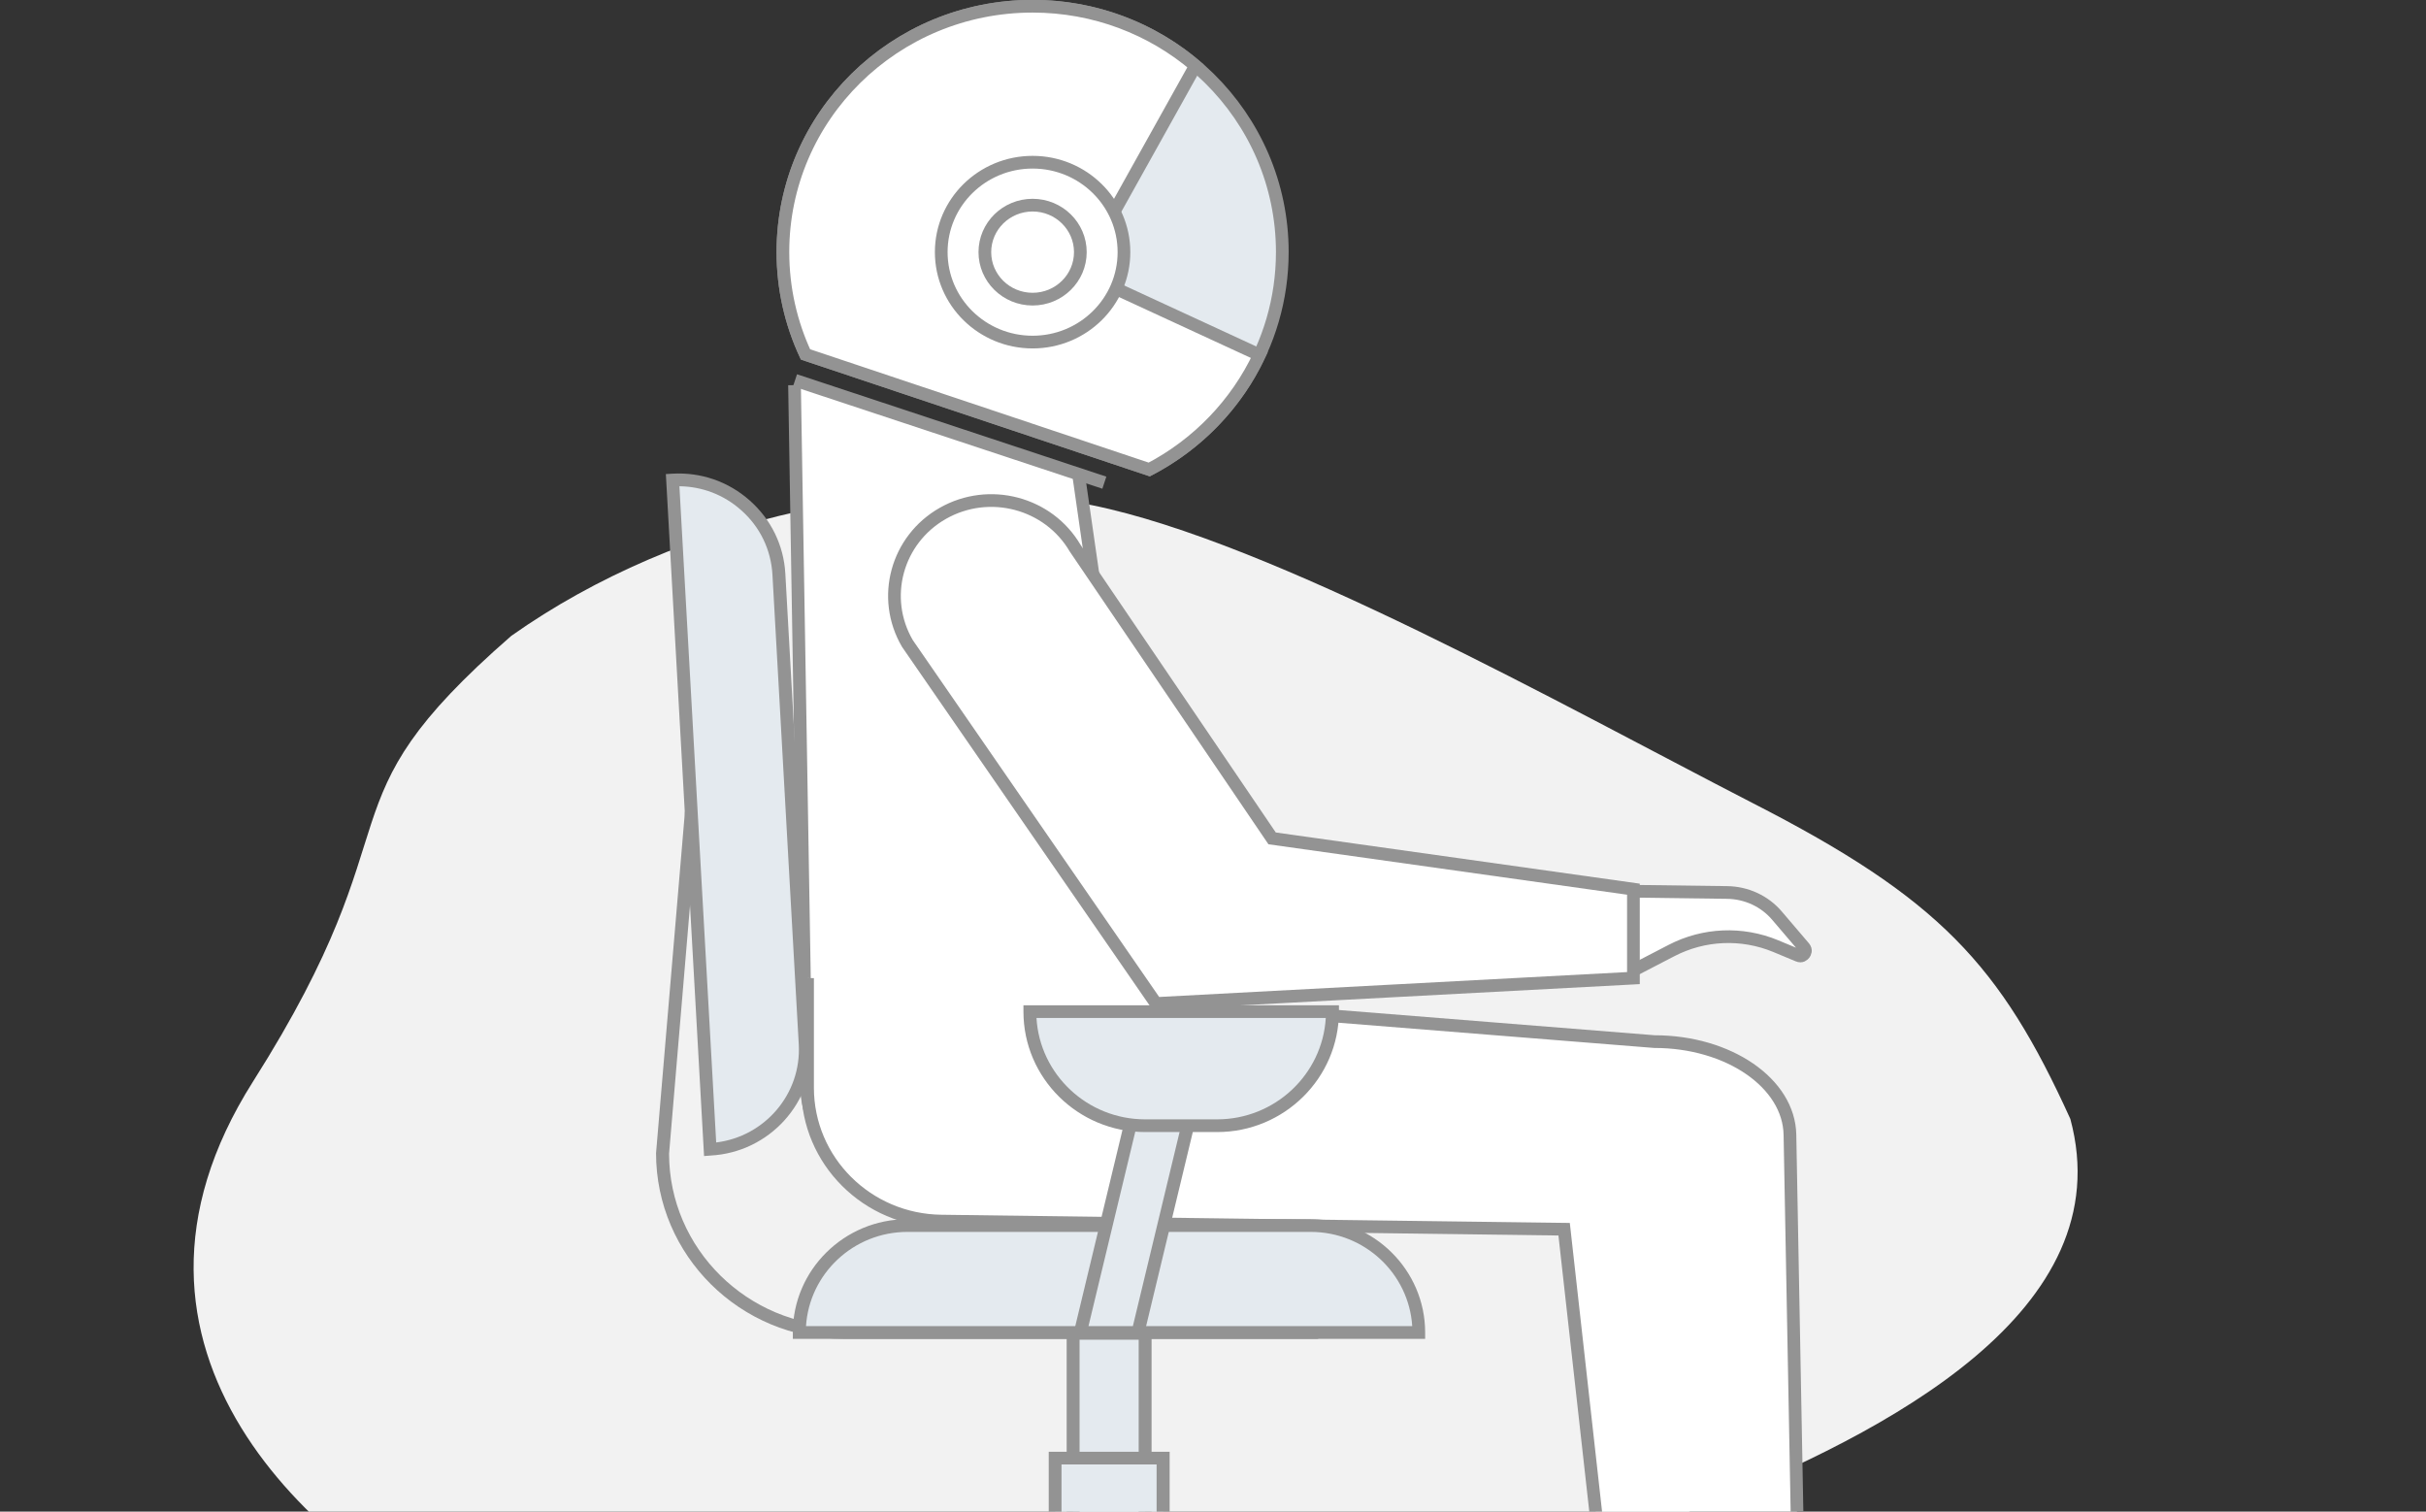 <svg width="191" height="119" viewBox="0 0 191 119" fill="none" xmlns="http://www.w3.org/2000/svg">
<rect x="0" y="0" width="191" height="119" fill="#333333" stroke="none"/>
<g clip-path="url(#clip0)">
<path d="M163 88.09C167.064 103.17 148.624 112.74 133.883 118.64C106.239 129.59 101.962 124.5 82.587 124.57C63.284 124.57 50.331 133.97 37.631 128.19C24.942 122.28 6.502 106.31 19.923 85.14C33.222 64.17 24.657 63.65 40.252 50.06C53.582 40.64 71.808 36.81 85.97 39.77C100.194 42.66 123.154 55.59 137.947 63.2C152.678 70.73 157.484 75.95 163 88.09Z" fill="#F2F2F2"/>
<path d="M84.934 37.48L93.224 95.07H73.799C67.957 95.07 63.274 90.31 63.457 84.56L62.553 30.32" fill="white"/>
<path d="M84.934 37.48L93.224 95.07H73.799C67.957 95.07 63.274 90.31 63.457 84.56L62.553 30.32" stroke="#939393" stroke-miterlimit="10"/>
<path d="M90.481 36.96L63.416 27.9C62.278 25.45 61.638 22.72 61.638 19.84C61.638 9.15 70.436 0.49 81.297 0.49C92.157 0.49 100.956 9.15 100.956 19.84C100.956 27.27 96.709 33.71 90.481 36.96Z" fill="#E4EAEF" stroke="#939393" stroke-miterlimit="10"/>
<path d="M90.481 36.96L63.416 27.9C62.278 25.45 61.638 22.72 61.638 19.84C61.638 9.15 70.436 0.49 81.297 0.49C86.194 0.49 90.684 2.26 94.118 5.18L85.056 21.43L99.157 27.94C97.349 31.8 94.281 34.98 90.481 36.96Z" fill="white" stroke="#939393" stroke-miterlimit="10"/>
<path d="M86.946 37.999L62.593 29.939L86.946 37.999Z" fill="white"/>
<path d="M86.946 37.999L62.593 29.939" stroke="#939393" stroke-miterlimit="10"/>
<path d="M81.297 26.93C85.269 26.93 88.49 23.76 88.49 19.849C88.49 15.939 85.269 12.77 81.297 12.77C77.324 12.77 74.104 15.939 74.104 19.849C74.104 23.76 77.324 26.93 81.297 26.93Z" fill="white" stroke="#939393" stroke-miterlimit="10"/>
<path d="M81.297 23.55C83.373 23.55 85.056 21.894 85.056 19.85C85.056 17.807 83.373 16.15 81.297 16.15C79.221 16.15 77.538 17.807 77.538 19.85C77.538 21.894 79.221 23.55 81.297 23.55Z" fill="white" stroke="#939393" stroke-miterlimit="10"/>
<path d="M128.356 70.16V76.51L131.597 74.83C134.147 73.51 137.134 73.38 139.796 74.48L141.574 75.22C141.828 75.33 141.98 75.18 142.051 75.09C142.112 75.01 142.224 74.81 142.041 74.59L139.908 72.09C138.932 70.94 137.5 70.28 135.976 70.26L128.356 70.16Z" fill="white" stroke="#939393" stroke-miterlimit="10"/>
<path d="M103.77 105.4H66.423C58.275 105.4 51.651 98.84 51.651 90.78L53.927 63.88L54.943 63.96L52.677 90.82C52.677 98.29 58.854 104.4 66.433 104.4H103.78V105.4H103.77Z" fill="#939393"/>
<path d="M63.579 77V85.63C63.579 91.38 68.272 96.06 74.114 96.13L123.144 96.77L127.584 136.5H141.807L140.923 89.34C140.852 85.27 136.098 82 130.256 82L105.233 80" fill="white"/>
<path d="M63.579 77V85.63C63.579 91.38 68.272 96.06 74.114 96.13L123.144 96.77L127.584 136.5H141.807L140.923 89.34C140.852 85.27 136.098 82 130.256 82L105.233 80" stroke="#939393" stroke-miterlimit="10"/>
<path d="M111.704 104.9H62.928C62.928 100.25 66.738 96.481 71.432 96.481H103.191C107.895 96.481 111.704 100.25 111.704 104.9Z" fill="#E4EAEF"/>
<path d="M112.212 105.4H62.42V104.9C62.42 99.981 66.464 95.981 71.432 95.981H103.191C108.159 95.981 112.202 99.981 112.202 104.9V105.4H112.212ZM63.457 104.4H111.186C110.922 100.27 107.448 96.981 103.201 96.981H71.442C67.195 96.981 63.721 100.27 63.457 104.4Z" fill="#939393"/>
<path d="M89.587 104.9H85.046L90.715 81.32H95.256L89.587 104.9Z" fill="#E4EAEF"/>
<path d="M89.993 105.4H84.416L90.329 80.82H95.906L89.993 105.4ZM85.696 104.4H89.191L94.626 81.82H91.131L85.696 104.4Z" fill="#939393"/>
<path d="M90.156 104.97H84.487V119.71H90.156V104.97Z" fill="#E4EAEF"/>
<path d="M90.664 120.21H83.979V104.47H90.664V120.21ZM84.995 119.21H89.648V105.47H84.995V119.21Z" fill="#939393"/>
<path d="M91.578 114.79H83.075V129.53H91.578V114.79Z" fill="#E4EAEF"/>
<path d="M92.086 130.03H82.567V114.29H92.086V130.03ZM83.573 129.03H91.06V115.29H83.573V129.03Z" fill="#939393"/>
<path d="M81.084 79.64H104.908C104.908 84.6 100.844 88.62 95.835 88.62H90.166C85.137 88.62 81.084 84.6 81.084 79.64Z" fill="#E4EAEF"/>
<path d="M95.825 89.12H90.156C84.873 89.12 80.576 84.87 80.576 79.64V79.14H105.416V79.64C105.406 84.87 101.108 89.12 95.825 89.12ZM81.602 80.14C81.866 84.59 85.605 88.12 90.156 88.12H95.825C100.377 88.12 104.115 84.58 104.379 80.14H81.602Z" fill="#939393"/>
<path d="M55.908 90.48L52.962 37.79C57.341 37.55 61.09 40.87 61.323 45.2L63.396 82.2C63.64 86.53 60.287 90.24 55.908 90.48Z" fill="#E4EAEF"/>
<path d="M55.431 91.01L52.423 37.32L52.931 37.29C55.187 37.16 57.341 37.91 59.017 39.39C60.703 40.88 61.709 42.93 61.831 45.17L63.904 82.16C64.158 86.76 60.592 90.72 55.939 90.97L55.431 91.01ZM53.49 38.28L56.386 89.94C60.226 89.47 63.101 86.11 62.888 82.23L60.815 45.24C60.703 43.27 59.83 41.46 58.336 40.15C56.985 38.95 55.278 38.3 53.49 38.28Z" fill="#939393"/>
<path d="M100.153 66L84.65 43.16C82.547 39.57 77.883 38.34 74.236 40.41C70.589 42.48 69.339 47.07 71.442 50.66L91.01 79L128.6 77V70L100.153 66Z" fill="white" stroke="#939393" stroke-miterlimit="10"/>
</g>
<defs>
<clipPath id="clip0">
<rect width="191" height="137" fill="white"/>
</clipPath>
</defs>
</svg>
